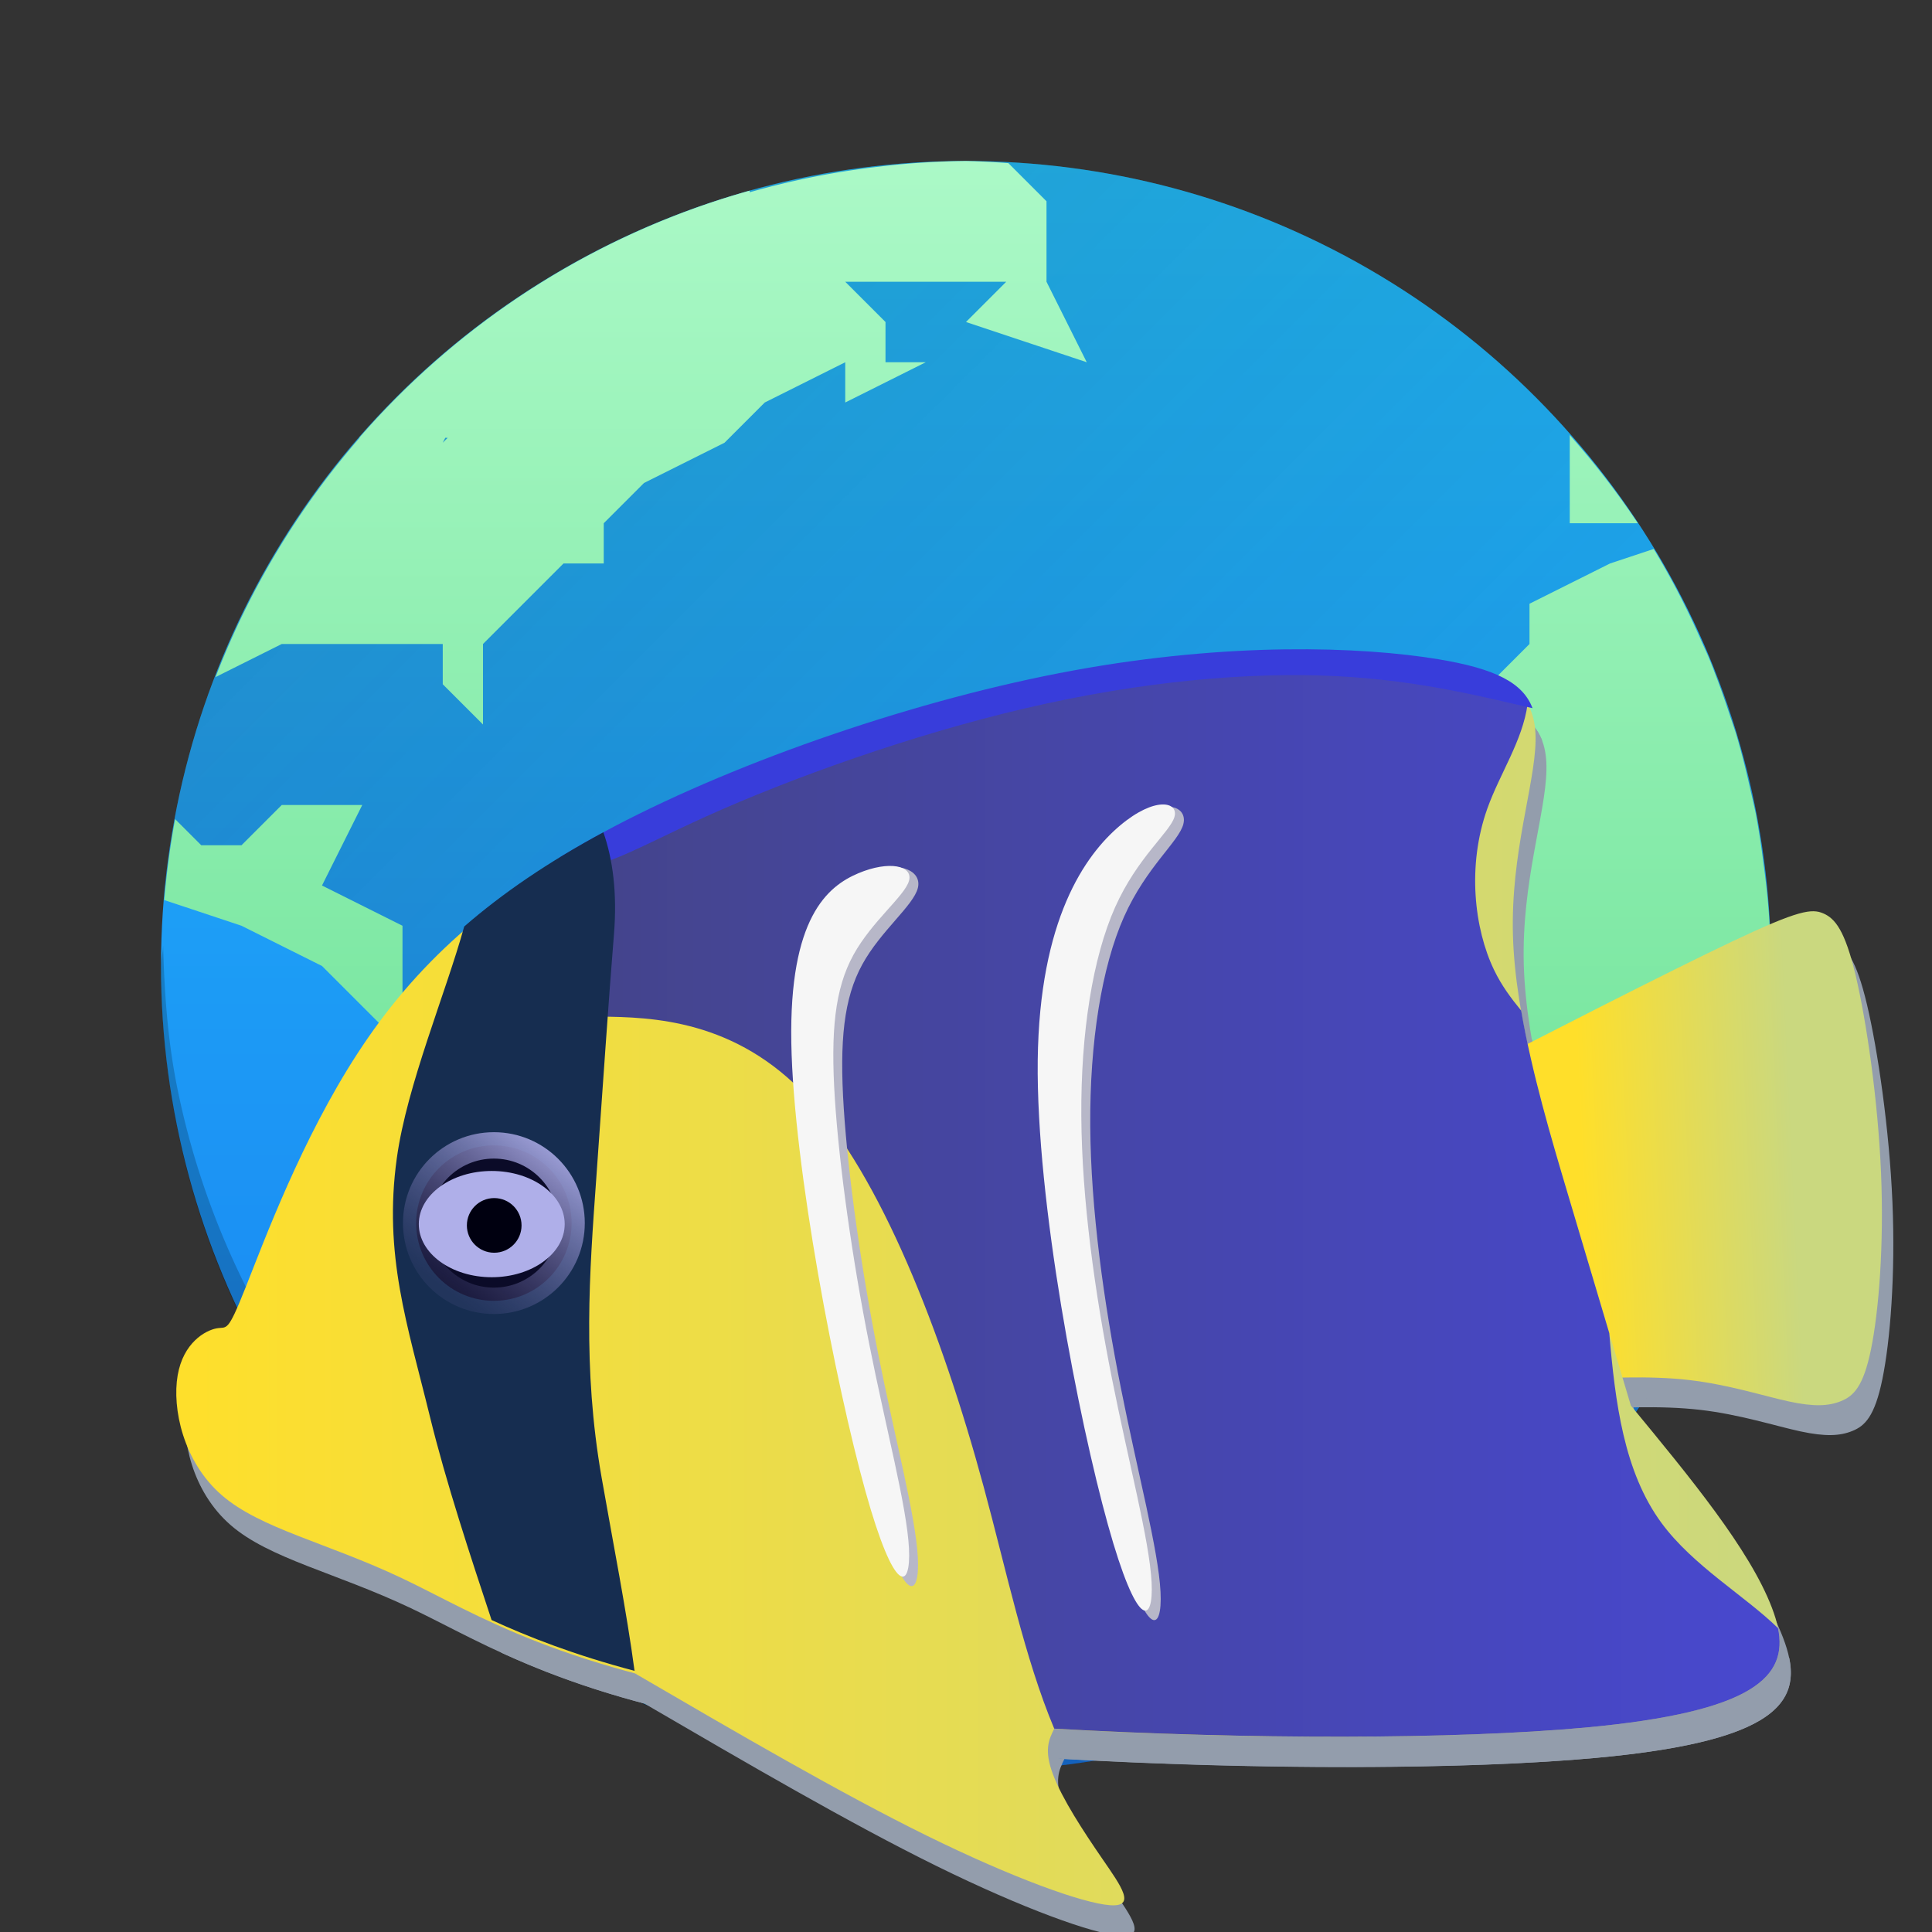 <svg xmlns="http://www.w3.org/2000/svg" xmlns:xlink="http://www.w3.org/1999/xlink" width="48" height="48"><rect width="100%" height="100%" fill="#333333" stroke="none"/><defs><linearGradient id="c"><stop offset="0" stop-color="#ffdf2a"/><stop offset="1" stop-color="#cad87f"/></linearGradient><linearGradient id="b"><stop offset="0" stop-color="#444487"/><stop offset="1" stop-color="#4848cf"/></linearGradient><linearGradient id="a"><stop offset="0" stop-color="#575793" stop-opacity=".184"/><stop offset="1" stop-color="#afafe9"/></linearGradient><linearGradient id="l" x1="-23.896" x2="-15.412" y1="-167.374" y2="-178.444" gradientUnits="userSpaceOnUse" xlink:href="#a"/><linearGradient id="k" x1="-18.792" x2="85.134" y1="-173.083" y2="-173.083" gradientUnits="userSpaceOnUse" xlink:href="#b"/><linearGradient id="j" x1="-47.156" x2="86.384" y1="-173.08" y2="-173.08" gradientUnits="userSpaceOnUse" xlink:href="#c"/><linearGradient id="m" x1="-47.156" x2="86.384" y1="-173.08" y2="-173.08" gradientUnits="userSpaceOnUse" xlink:href="#c"/><linearGradient id="i" x1="69.137" x2="86.384" y1="-172.28" y2="-173.08" gradientUnits="userSpaceOnUse" xlink:href="#c"/><linearGradient id="h" x1="-23.896" x2="-15.412" y1="-167.374" y2="-178.444" gradientUnits="userSpaceOnUse" xlink:href="#a"/></defs><linearGradient id="f" x1="9" x2="38" y1="9" y2="38" gradientUnits="userSpaceOnUse" xlink:href="#d"/><linearGradient id="d" x1="34" x2="44" y1="19.008" y2="29.008" gradientUnits="userSpaceOnUse"><stop offset="0" stop-color="#292c2f"/><stop offset="1" stop-opacity="0"/></linearGradient><linearGradient id="e" x1="4" x2="4" y1="44" y2="4" gradientUnits="userSpaceOnUse"><stop offset="0" stop-color="#197cf1"/><stop offset="1" stop-color="#20bcfa"/></linearGradient><linearGradient id="g" x1="4" x2="4" y1="44" y2="4" gradientUnits="userSpaceOnUse"><stop offset="0" stop-color="#54d883"/><stop offset="1" stop-color="#abf9c7"/></linearGradient><circle cx="24" cy="24" r="20" fill="url(#e)"/><path fill="url(#d)" fill-rule="evenodd" d="M42.586 16.633L36 26l6.215 6.215A20 20 0 0 0 44 24a20 20 0 0 0-1.36-7.246 20 20 0 0 0-.054-.121z" opacity=".2"/><g><path fill="url(#f)" d="M24 4A20 20 0 0 0 4.1 22H7l3 3 2 1 10.969 17.95A20 20 0 0 0 24 44a20 20 0 0 0 20-20A20 20 0 0 0 24 4z" opacity=".2"/><path fill="url(#g)" d="M24 4a20 20 0 0 0-1.902.11 20 20 0 0 0-.254.03 20 20 0 0 0-3.219.637v-.04a20 20 0 0 0-9.7 6.14h.01a20 20 0 0 0-3.58 5.945L7 16h4v1l1 1v-2l1-1 1-1h1v-1l1-1 2-1 1-1 2-1v1l2-1h-1V8l-1-1h4l-1 1 3 1-1-2V5l-.947-.947A20 20 0 0 0 24 4zm15 6.81V13h1.691A20 20 0 0 0 39 10.81zm-27.938.067h.061L11 11l.063-.123zm30.024 2.762L40 14l-2 1v1l-2 2-1 2v4l1 2 2 1 1 1 4.717-.785a20 20 0 0 0 .002-.022 20 20 0 0 0 .209-1.752A20 20 0 0 0 44 24a20 20 0 0 0-.09-1.74 20 20 0 0 0-.097-.809 20 20 0 0 0-.19-1.234 20 20 0 0 0-.135-.598 20 20 0 0 0-.357-1.394 20 20 0 0 0-.145-.432 20 20 0 0 0-.539-1.473 20 20 0 0 0-.148-.33 20 20 0 0 0-.74-1.525 20 20 0 0 0-.473-.826zM7 20l-1 1H5l-.65-.65a20 20 0 0 0 0 .005 20 20 0 0 0-.266 1.977 20 20 0 0 0-.002.03L6 23l2 1 1 1 1 1h2v2l-1 1-1 2v1l1 1 1 1 1 2 1 1 2 1v4.32a20 20 0 0 0 .006.002 20 20 0 0 0 1.697.645 20 20 0 0 0 .192.068 20 20 0 0 0 1.513.408 20 20 0 0 0 .451.116 20 20 0 0 0 1.32.216 20 20 0 0 0 .68.104 20 20 0 0 0 1.15.072A20 20 0 0 0 24 44a20 20 0 0 0 1.018-.037L26 42v-1l2-1 1-1 1-4 1-1v-2l-2-1h-1l-2-1h-1l-1-2-1-1h-2l-2-2h-2l-3-1-1 2-2-1h-1v-2l-2-1 1-2z"/></g><path d="M4.051 23.5c-.004.17-.051.329-.051.5 0 11.08 8.92 20 20 20s20-8.92 20-20c0-.171-.047-.33-.051-.5-.03 1.206-.121 2.398-.354 3.541a19.89 19.89 0 0 1-5.441 10.113 19.95 19.95 0 0 1-6.355 4.279 19.817 19.817 0 0 1-3.758 1.162 20.204 20.204 0 0 1-4.04.404c-1.385 0-2.737-.139-4.04-.404a19.89 19.89 0 0 1-10.113-5.441 19.95 19.95 0 0 1-4.279-6.355 19.817 19.817 0 0 1-1.162-3.758c-.233-1.143-.323-2.335-.354-3.541" opacity=".2"/><g image-rendering="optimizeSpeed"><g fill="#939dac"><path d="M35.8 27.906c2.948-1.512 5.895-3.024 7.532-3.799 1.636-.775 1.962-.813 2.249-.689.287.124.536.412.804 1.541.268 1.129.555 3.1.632 4.909.077 1.809-.057 3.455-.249 4.392-.191.938-.44 1.168-.747 1.292-.306.125-.67.144-1.292.01-.622-.134-1.502-.421-2.493-.535-.99-.114-2.091-.055-3.192.004"/><path stroke="#000" stroke-dasharray="0 27.439" stroke-width=".759" d="M40.55 34.852c-.241-.81-.724-2.431-1.322-4.44-.598-2.009-1.313-4.406-1.37-6.448-.057-2.042.542-3.728.563-4.832.021-1.104-.535-1.627-2.454-1.944-1.919-.317-5.197-.427-9.05.279-3.853.706-8.267 2.227-11.406 3.871-3.14 1.644-5 3.411-6.397 5.556-1.396 2.145-2.326 4.665-2.789 5.829-.462 1.164-.455.968-.728 1.02-.273.052-.823.353-.963 1.169-.14.816.133 2.141 1.096 2.978.963.837 2.612 1.18 4.479 2.065 1.868.885 3.953 2.312 9.639 3.132 5.686.82 14.965 1.032 19.798.588 4.833-.443 5.206-1.541 4.654-2.986-.552-1.445-2.03-3.236-3.509-5.028-3e-7 0 0 0-.241-.81z"/><path d="M32.168 16.943c-1.541.021-3.323.17-5.25.523-3.853.706-8.267 2.227-11.406 3.872-1.005.526-1.877 1.065-2.647 1.625-.041.804.038 1.533.175 2.02.284 1.015.799.988 2.098 1.001 1.299.014 3.384.068 5.183 2.016 1.8 1.949 3.316 5.793 4.372 9.69.573 2.116 1.013 4.245 1.753 6.01 4.79.272 9.981.27 13.202-.026 4.246-.39 5.049-1.284 4.807-2.475-.821-.803-2.111-1.546-2.899-2.616-.934-1.268-1.153-2.992-1.3-4.724-.266-.894-.563-1.889-1.027-3.449-.423-1.419-.899-3.031-1.165-4.576-.249-.305-.485-.618-.676-1.015-.487-1.015-.677-2.585-.163-4.02.31-.865.874-1.681.998-2.587-.299-.509-.971-.814-2.255-1.026-.959-.158-2.259-.265-3.8-.244z"/><path d="M32.168 16.943c-1.541.021-3.323.17-5.25.523-3.853.706-8.267 2.227-11.406 3.872-.488.255-.941.514-1.37.777.522.641 1.65-.121 3.662-1.029 2.07-.934 5.076-2.017 7.918-2.68 2.842-.663 5.522-.907 7.701-.799 2.176.108 3.852.567 4.894.797-.238-.627-.911-.98-2.349-1.217-.959-.158-2.259-.265-3.8-.244z"/><path d="M15.232 21.489c-1.383.746-2.511 1.519-3.457 2.341-.459 1.658-1.423 3.942-1.674 5.753-.335 2.412.264 4.141.819 6.41.407 1.664 1.018 3.503 1.535 5.067.923.423 2.046.864 3.552 1.263-.193-1.456-.535-3.183-.819-4.808-.478-2.737-.298-5.107-.135-7.384.163-2.278.308-4.464.442-6.1.086-1.045-.033-1.889-.262-2.541z"/><g transform="matrix(.347 0 0 .347 19.285 90.689)"><circle cx="-19.521" cy="-171.442" r="5.564" stroke="url(#h)" stroke-dashoffset="24.945" stroke-linecap="round" stroke-linejoin="bevel" stroke-width="1.89" paint-order="markers stroke fill"/><ellipse cx="-19.673" cy="-171.371" rx="5.223" ry="3.804"/><circle cx="-19.497" cy="-171.277" r="1.957"/></g><path d="M21.787 22.499c-.771.325-1.719 1.231-1.665 4.393.054 3.161 1.109 8.573 1.84 11.198.731 2.626 1.137 2.463 1.083 1.422-.054-1.041-.569-2.965-.988-5.076-.42-2.111-.744-4.412-.853-6.09-.108-1.678 0-2.734.46-3.573.46-.839 1.272-1.462 1.381-1.901.108-.44-.487-.697-1.259-.372z"/><path d="M21.566 22.507c-.771.325-1.719 1.11-1.665 4.21.054 3.1 1.109 8.512 1.84 11.137.731 2.626 1.137 2.463 1.083 1.422-.054-1.041-.569-2.965-.988-5.076-.42-2.111-.744-4.412-.853-6.09-.108-1.678 0-2.734.46-3.573.46-.839 1.272-1.462 1.381-1.84.108-.379-.487-.514-1.259-.19zM28.289 21.314c-.866.731-2.003 2.449-2.044 6.017-.041 3.567 1.015 8.979 1.746 11.604.731 2.626 1.137 2.463 1.083 1.422-.054-1.041-.569-2.965-.988-5.076-.42-2.111-.744-4.412-.758-6.496-.014-2.084.284-3.952.839-5.197.555-1.245 1.367-1.868 1.475-2.307.108-.44-.487-.697-1.353.034z"/><path d="M28.068 21.322c-.866.731-2.003 2.328-2.044 5.834-.041 3.506 1.015 8.918 1.746 11.543.731 2.626 1.137 2.463 1.083 1.422-.054-1.041-.569-2.965-.988-5.076-.42-2.111-.744-4.412-.758-6.496-.014-2.084.284-3.952.839-5.197.555-1.245 1.367-1.868 1.475-2.246.108-.379-.487-.514-1.353.216zM16.006 42.322c2.56 1.492 5.119 2.983 7.265 4.04 2.146 1.057 3.878 1.679 4.553 1.731.675.053.292-.464-.182-1.153-.474-.689-.995-1.485-1.226-2.097-.231-.612-.106-.867.029-1.142"/></g><path fill="url(#i)" d="M56.582-181.344c9.683-4.967 19.365-9.934 24.74-12.48 5.375-2.546 6.444-2.672 7.386-2.263.942.408 1.76 1.352 2.64 5.061.88 3.709 1.823 10.184 2.075 16.125.252 5.941-.188 11.347-.817 14.428-.628 3.081-1.445 3.835-2.452 4.244-1.007.409-2.2.472-4.244.032-2.045-.44-4.934-1.383-8.188-1.757-3.253-.375-6.867-.181-10.483.013" transform="translate(18.333 82.304) scale(.304)"/><path fill="url(#j)" stroke="#000" stroke-dasharray="0 27.439" stroke-width="2.494" d="M72.184-158.53c-.793-2.662-2.378-7.985-4.343-14.583-1.966-6.599-4.311-14.473-4.5-21.181-.189-6.709 1.779-12.244 1.849-15.871.07-3.627-1.756-5.345-8.06-6.386-6.303-1.041-17.071-1.403-29.726.917-12.655 2.32-27.154 7.315-37.466 12.717-10.312 5.401-16.424 11.204-21.011 18.25-4.587 7.046-7.641 15.322-9.16 19.146-1.519 3.823-1.496 3.178-2.392 3.35-.896.172-2.703 1.159-3.162 3.841-.459 2.682.438 7.033 3.6 9.782 3.163 2.748 8.579 3.875 14.714 6.783 6.135 2.908 12.984 7.595 31.66 10.288 18.676 2.693 49.155 3.389 65.03 1.933 15.874-1.456 17.101-5.061 15.286-9.807-1.814-4.746-6.67-10.63-11.526-16.516-0 0 0 0-.793-2.662z" transform="translate(18.333 82.304) scale(.304)"/><path fill="url(#k)" d="M44.648-217.354c-5.062.069-10.917.559-17.244 1.719-12.655 2.32-27.154 7.316-37.467 12.717-3.3 1.728-6.166 3.5-8.693 5.338-.136 2.641.126 5.037.574 6.637.934 3.335 2.623 3.245 6.891 3.289 4.268.044 11.114.223 17.025 6.623 5.912 6.4 10.892 19.027 14.359 31.83 1.883 6.951 3.329 13.944 5.758 19.74 15.733.895 32.786.886 43.363-.084 13.947-1.28 16.586-4.218 15.791-8.131-2.698-2.639-6.932-5.078-9.521-8.592-3.069-4.166-3.787-9.829-4.27-15.516-.875-2.937-1.848-6.204-3.375-11.33-1.389-4.662-2.953-9.957-3.826-15.031-.817-1.002-1.594-2.029-2.221-3.334-1.601-3.335-2.225-8.491-.535-13.203 1.019-2.841 2.87-5.522 3.279-8.498-.982-1.672-3.191-2.675-7.408-3.371-3.152-.52-7.419-.872-12.48-.803z" transform="translate(18.333 82.304) scale(.304)"/><path fill="#383ddb" d="M31.926 16.133c-1.541.021-3.323.17-5.25.523-3.853.706-8.267 2.227-11.406 3.872-.488.255-.941.514-1.37.777.522.641 1.65-.121 3.662-1.029 2.07-.934 5.076-2.017 7.918-2.68 2.842-.663 5.522-.907 7.701-.799 2.176.108 3.852.567 4.894.797-.238-.627-.911-.98-2.349-1.217-.959-.158-2.259-.265-3.8-.244z"/><path fill="#162d50" d="M14.99 20.678c-1.383.746-2.511 1.519-3.457 2.341-.459 1.658-1.423 3.942-1.674 5.753-.335 2.412.264 4.141.819 6.41.407 1.664 1.018 3.503 1.535 5.067.923.423 2.046.864 3.552 1.263-.193-1.456-.535-3.183-.819-4.808-.478-2.737-.298-5.107-.135-7.384.163-2.278.308-4.464.442-6.1.086-1.045-.033-1.889-.262-2.541z"/><g transform="matrix(.347 0 0 .347 19.044 89.878)"><circle cx="-19.521" cy="-171.442" r="5.564" fill="#0b0b28" stroke="url(#l)" stroke-dashoffset="24.945" stroke-linecap="round" stroke-linejoin="bevel" stroke-width="1.89" paint-order="markers stroke fill"/><ellipse cx="-19.673" cy="-171.371" fill="#afafe9" rx="5.223" ry="3.804"/><circle cx="-19.497" cy="-171.277" r="1.957" fill="#000010"/></g><path fill="#b7b7c8" d="M21.546 21.688c-.771.325-1.719 1.231-1.665 4.393.054 3.161 1.109 8.573 1.84 11.198.731 2.626 1.137 2.463 1.083 1.422-.054-1.041-.569-2.965-.988-5.076-.42-2.111-.744-4.412-.853-6.09-.108-1.678 0-2.734.46-3.573.46-.839 1.272-1.462 1.381-1.901.108-.44-.487-.697-1.259-.372z"/><path fill="#f6f6f6" d="M21.325 21.696c-.771.325-1.719 1.11-1.665 4.21.054 3.1 1.109 8.512 1.84 11.137.731 2.626 1.137 2.463 1.083 1.422-.054-1.041-.569-2.965-.988-5.076-.42-2.111-.744-4.412-.853-6.09-.108-1.678 0-2.734.46-3.573.46-.839 1.272-1.462 1.381-1.84.108-.379-.487-.514-1.259-.19z"/><path fill="#b7b7c8" d="M28.048 20.503c-.866.731-2.003 2.449-2.044 6.017-.041 3.567 1.015 8.979 1.746 11.604.731 2.626 1.137 2.463 1.083 1.422-.054-1.041-.569-2.965-.988-5.076-.42-2.111-.744-4.412-.758-6.496-.014-2.084.284-3.952.839-5.197.555-1.245 1.367-1.868 1.475-2.307.108-.44-.487-.697-1.353.034z"/><path fill="#f6f6f6" d="M27.826 20.511c-.866.731-2.003 2.328-2.044 5.834-.041 3.506 1.015 8.918 1.746 11.543.731 2.626 1.137 2.463 1.083 1.422-.054-1.041-.569-2.965-.988-5.076-.42-2.111-.744-4.412-.758-6.496-.014-2.084.284-3.952.839-5.197.555-1.245 1.367-1.868 1.475-2.246.108-.379-.487-.514-1.353.216z"/><path fill="url(#m)" d="M-8.438-133.992c8.408 4.9 16.816 9.8 23.865 13.271 7.049 3.471 12.738 5.515 14.954 5.687 2.216.173.959-1.525-.597-3.788-1.556-2.263-3.27-4.877-4.028-6.887-.758-2.01-.348-2.847.096-3.752" transform="translate(18.333 82.304) scale(.304)"/></g></svg>
